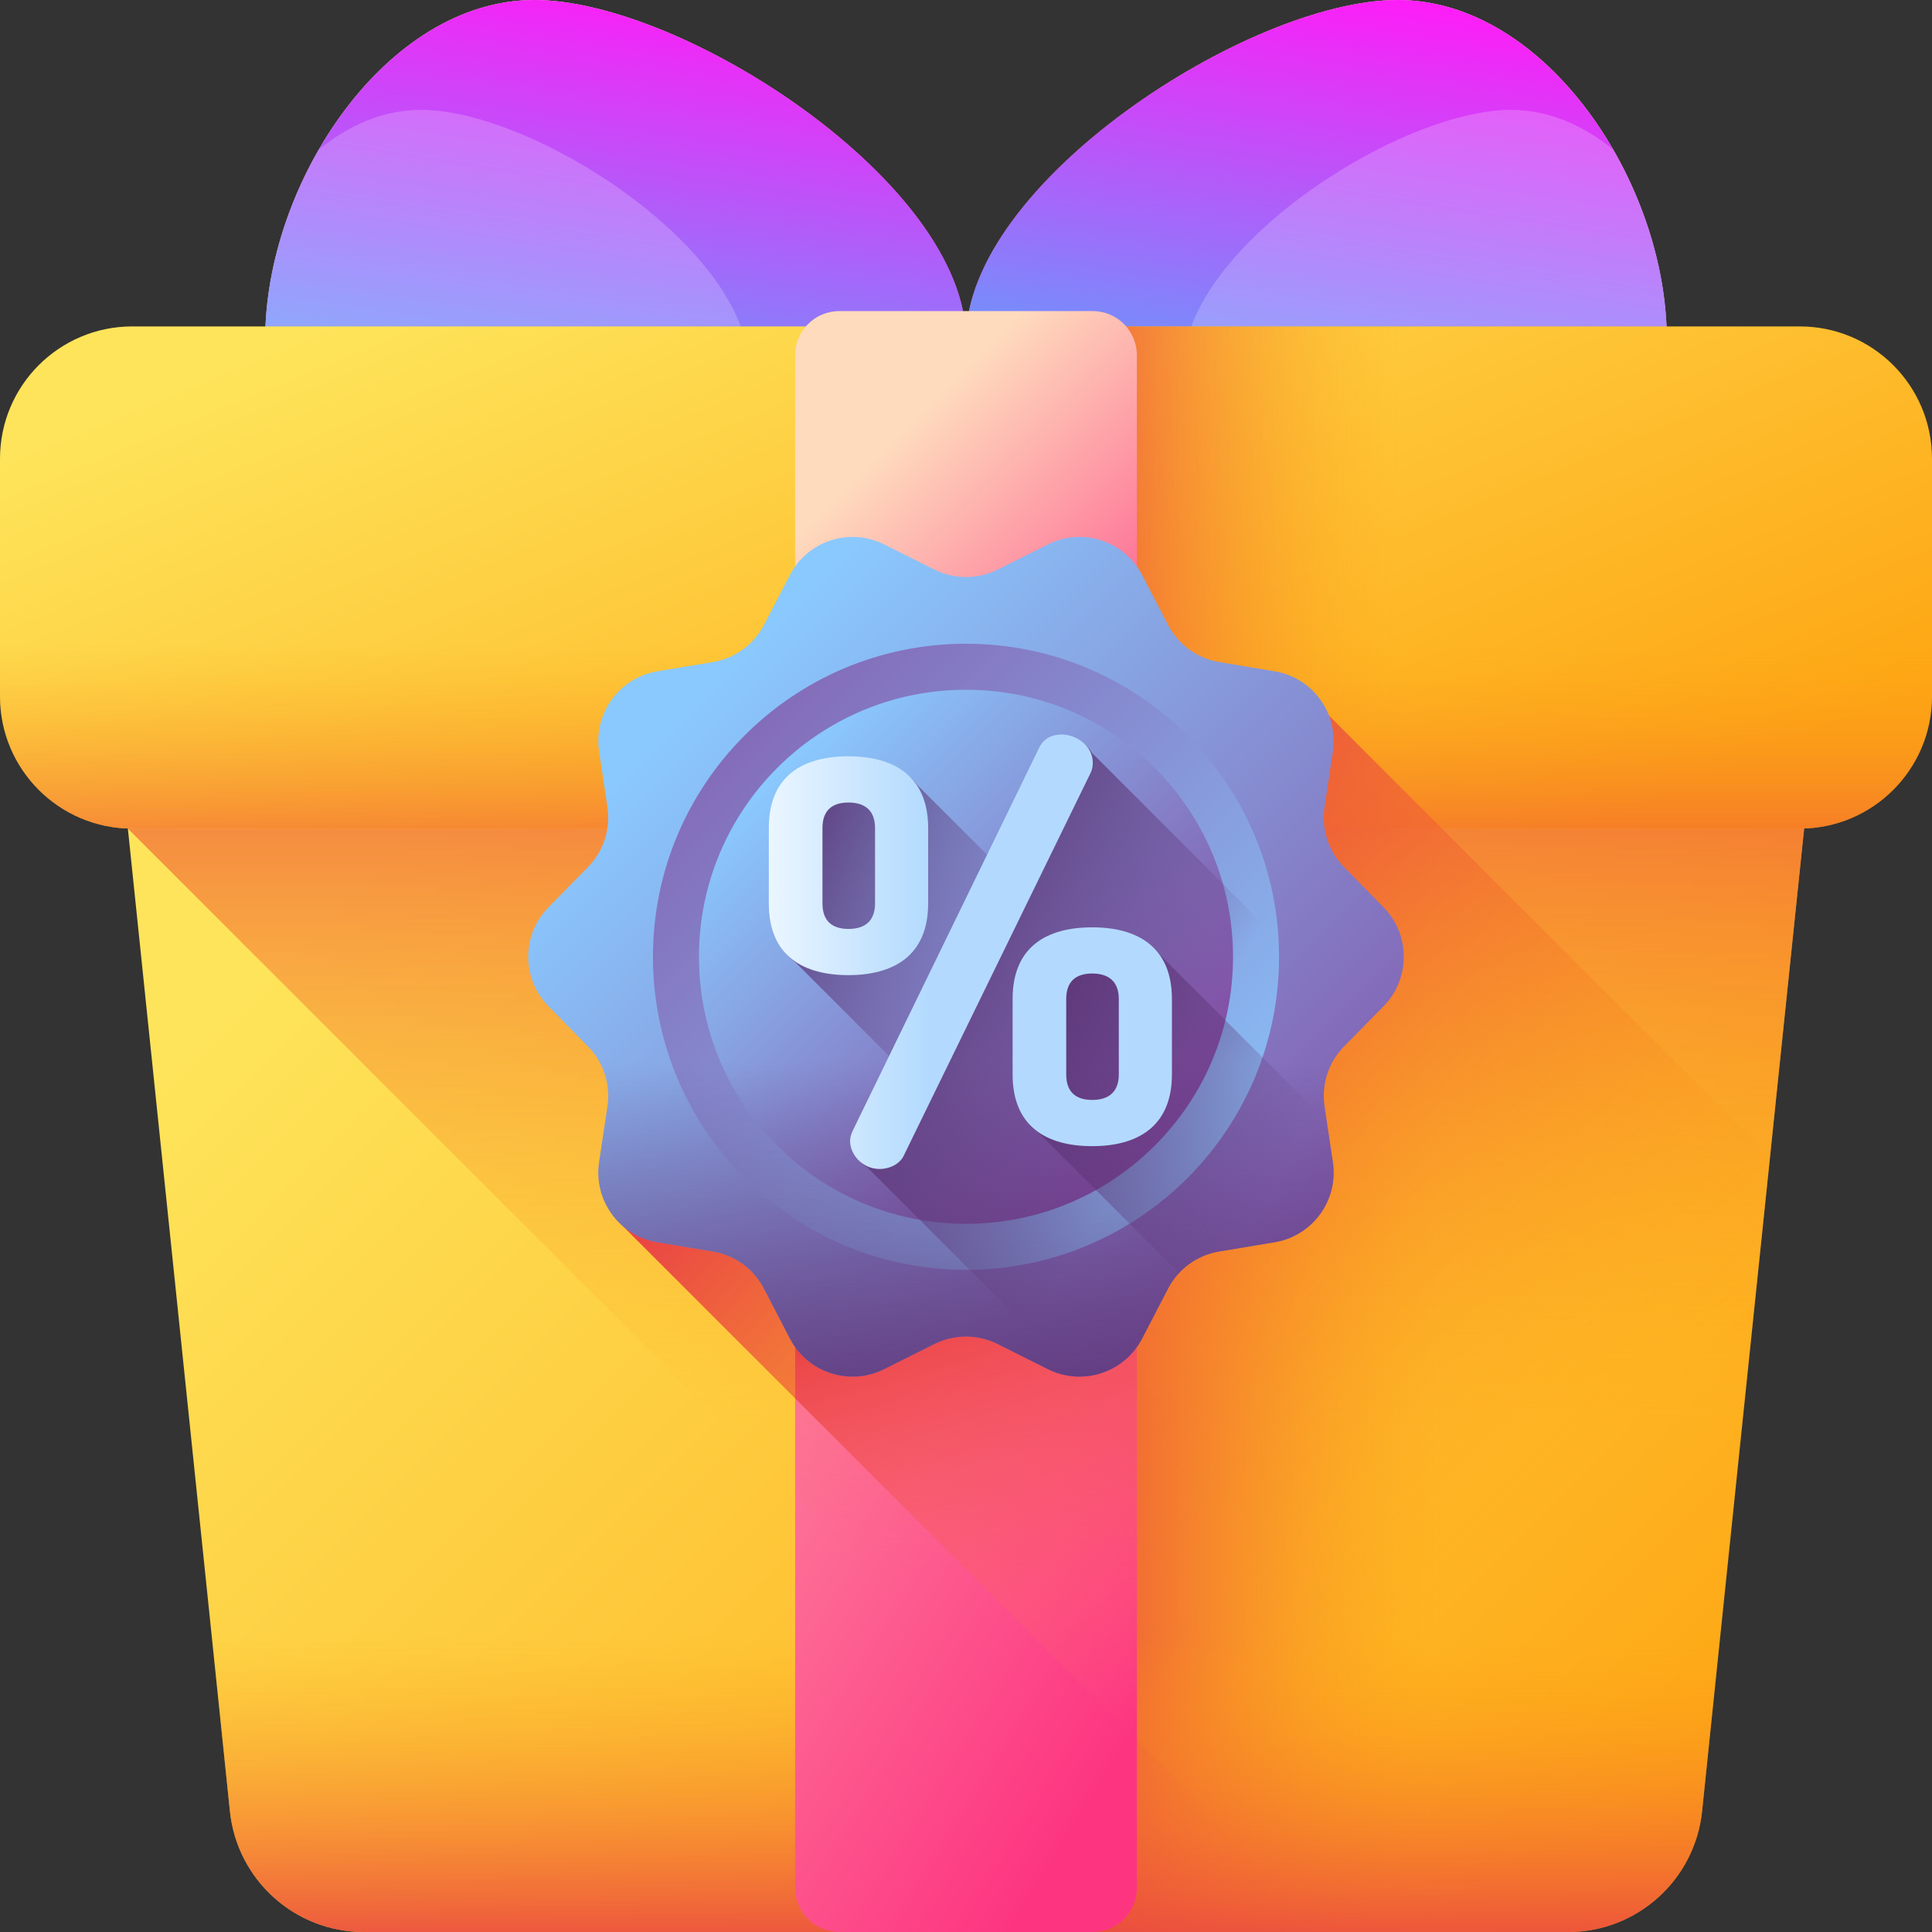 <svg width="65" height="65" viewBox="0 0 65 65" fill="none" xmlns="http://www.w3.org/2000/svg">
<rect x="0" y="0" width="65" height="65" fill="#333333" stroke="none"/>
<path d="M52.758 65H12.242C9.921 65 7.975 63.245 7.735 60.936L2.804 13.45H62.196L57.265 60.936C57.025 63.245 55.079 65 52.758 65Z" fill="url(#paint0_linear_297_735)"/>
<path d="M62.196 13.45L60.699 27.875L57.265 60.937C57.025 63.245 55.079 65 52.757 65H32.5V13.45H62.196Z" fill="url(#paint1_linear_297_735)"/>
<path d="M62.196 13.45L57.265 60.937C57.025 63.245 55.079 65 52.757 65H41.424L4.301 27.877L2.804 13.45H62.196Z" fill="url(#paint2_linear_297_735)"/>
<path d="M6.403 48.105L7.735 60.936C7.975 63.245 9.921 65 12.242 65H52.758C55.079 65 57.025 63.245 57.265 60.936L58.597 48.105H6.403Z" fill="url(#paint3_linear_297_735)"/>
<path d="M32.5 11.417C32.5 16.666 8.922 16.666 8.922 11.417C8.922 6.167 12.976 0 17.978 0C22.98 0 32.5 6.167 32.5 11.417Z" fill="url(#paint4_linear_297_735)"/>
<path d="M32.5 11.417C32.5 16.666 8.922 16.666 8.922 11.417C8.922 6.167 12.976 0 17.978 0C22.98 0 32.5 6.167 32.5 11.417Z" fill="url(#paint5_linear_297_735)"/>
<path opacity="0.2" d="M25.188 12.365C25.188 8.379 17.96 3.696 14.162 3.696C12.909 3.696 11.736 4.208 10.724 5.034C9.592 6.996 8.922 9.282 8.922 11.417C8.922 13.684 13.321 14.972 18.319 15.281C22.003 15.018 25.188 14.046 25.188 12.365Z" fill="#FEFEFE"/>
<path d="M32.5 11.417C32.5 16.666 56.078 16.666 56.078 11.417C56.078 6.167 52.024 0 47.022 0C42.02 0 32.5 6.167 32.5 11.417Z" fill="url(#paint6_linear_297_735)"/>
<path d="M32.5 11.417C32.5 16.666 56.078 16.666 56.078 11.417C56.078 6.167 52.024 0 47.022 0C42.02 0 32.5 6.167 32.5 11.417Z" fill="url(#paint7_linear_297_735)"/>
<path opacity="0.2" d="M39.812 12.365C39.812 8.379 47.04 3.696 50.838 3.696C52.09 3.696 53.264 4.208 54.276 5.034C55.408 6.996 56.078 9.282 56.078 11.417C56.078 13.684 51.679 14.972 46.681 15.281C42.997 15.018 39.812 14.046 39.812 12.365Z" fill="#FEFEFE"/>
<path d="M60.55 27.877H4.45C1.992 27.877 0 25.885 0 23.427V15.432C0 12.975 1.992 10.982 4.45 10.982H60.55C63.008 10.982 65 12.975 65 15.432V23.427C65 25.885 63.008 27.877 60.55 27.877Z" fill="url(#paint8_linear_297_735)"/>
<path d="M65 15.432V23.427C65 25.834 63.088 27.796 60.699 27.875C60.649 27.876 60.599 27.877 60.549 27.877H32.5V10.982H60.549C63.008 10.982 65 12.975 65 15.432Z" fill="url(#paint9_linear_297_735)"/>
<path d="M0 19.43V23.427C0 25.885 1.992 27.877 4.45 27.877H60.55C63.008 27.877 65 25.884 65 23.427V19.43H0Z" fill="url(#paint10_linear_297_735)"/>
<path d="M36.762 28.393H28.238C27.417 28.393 26.751 27.728 26.751 26.907V11.952C26.751 11.131 27.417 10.466 28.238 10.466H36.762C37.583 10.466 38.249 11.131 38.249 11.952V26.907C38.249 27.728 37.583 28.393 36.762 28.393Z" fill="url(#paint11_linear_297_735)"/>
<path d="M44.289 23.653L20.711 41.007L44.704 65H52.758C55.079 65 57.025 63.245 57.265 60.936L59.552 38.916L44.289 23.653Z" fill="url(#paint12_linear_297_735)"/>
<path d="M36.762 65H28.238C27.417 65 26.751 64.335 26.751 63.514V25.55C26.751 24.729 27.417 24.064 28.238 24.064H36.762C37.583 24.064 38.249 24.729 38.249 25.55V63.514C38.249 64.335 37.583 65 36.762 65Z" fill="url(#paint13_linear_297_735)"/>
<path d="M36.762 24.064H28.238C27.417 24.064 26.751 24.729 26.751 25.55V50.327L38.249 61.825V25.55C38.249 24.729 37.583 24.064 36.762 24.064Z" fill="url(#paint14_linear_297_735)"/>
<path d="M38.248 25.55V58.543L26.752 47.047V25.55C26.752 24.729 27.417 24.064 28.238 24.064H36.762C37.583 24.064 38.248 24.729 38.248 25.55Z" fill="url(#paint15_linear_297_735)"/>
<path d="M46.548 33.854L45.218 35.208C44.695 35.74 44.453 36.486 44.563 37.224L44.844 39.1C45.035 40.382 44.164 41.581 42.885 41.794L41.015 42.106C40.278 42.229 39.642 42.691 39.298 43.354L38.425 45.034C37.828 46.186 36.416 46.644 35.255 46.064L33.562 45.217C32.894 44.883 32.106 44.883 31.438 45.217L29.744 46.064C28.584 46.644 27.172 46.186 26.575 45.034L25.702 43.354C25.358 42.691 24.722 42.229 23.985 42.106L22.115 41.794C20.836 41.581 19.965 40.382 20.156 39.1L20.437 37.224C20.547 36.486 20.305 35.74 19.782 35.208L18.452 33.854C17.544 32.93 17.544 31.449 18.452 30.525L19.782 29.171C20.305 28.64 20.547 27.893 20.437 27.156L20.156 25.279C19.965 23.997 20.836 22.799 22.115 22.585L23.985 22.274C24.722 22.151 25.358 21.688 25.702 21.026L26.575 19.346C27.173 18.194 28.584 17.736 29.745 18.316L31.438 19.163C32.107 19.497 32.894 19.497 33.562 19.163L35.256 18.316C36.416 17.736 37.828 18.194 38.426 19.346L39.298 21.026C39.642 21.689 40.278 22.151 41.015 22.274L42.886 22.586C44.164 22.799 45.035 23.997 44.844 25.279L44.563 27.156C44.453 27.893 44.696 28.64 45.218 29.171L46.548 30.525C47.456 31.449 47.456 32.93 46.548 33.854Z" fill="url(#paint16_linear_297_735)"/>
<path d="M32.5 42.722C38.317 42.722 43.032 38.007 43.032 32.19C43.032 26.373 38.317 21.658 32.5 21.658C26.683 21.658 21.968 26.373 21.968 32.19C21.968 38.007 26.683 42.722 32.5 42.722Z" fill="url(#paint17_linear_297_735)"/>
<path d="M32.5 41.174C37.462 41.174 41.484 37.151 41.484 32.19C41.484 27.228 37.462 23.206 32.5 23.206C27.538 23.206 23.516 27.228 23.516 32.19C23.516 37.151 27.538 41.174 32.5 41.174Z" fill="url(#paint18_linear_297_735)"/>
<path d="M19.782 35.208C20.305 35.74 20.547 36.486 20.437 37.224L20.156 39.1C19.965 40.382 20.836 41.581 22.115 41.794L23.985 42.106C24.722 42.229 25.358 42.691 25.702 43.354L26.575 45.034C27.172 46.185 28.584 46.644 29.744 46.064L31.438 45.217C32.106 44.883 32.893 44.883 33.562 45.217L35.255 46.064C36.416 46.644 37.827 46.185 38.425 45.034L39.298 43.354C39.642 42.691 40.278 42.229 41.015 42.106L42.885 41.794C44.164 41.581 45.035 40.382 44.844 39.1L44.563 37.224C44.453 36.486 44.695 35.74 45.218 35.208L46.548 33.854C47.002 33.392 47.229 32.791 47.229 32.19H17.771C17.771 32.791 17.998 33.392 18.452 33.854L19.782 35.208Z" fill="url(#paint19_linear_297_735)"/>
<path d="M41.015 42.106L42.885 41.794C44.164 41.581 45.035 40.382 44.844 39.1L44.563 37.224C44.453 36.486 44.696 35.74 45.218 35.208L45.535 34.885C45.568 34.691 45.633 34.501 45.733 34.325L36.734 25.326C36.551 24.99 36.153 24.785 35.784 24.785C35.463 24.785 35.177 24.928 35.034 25.232L28.762 38.115C28.708 38.222 28.673 38.347 28.673 38.454C28.673 38.763 28.861 39.098 29.178 39.275L36.215 46.312C37.11 46.35 37.987 45.879 38.425 45.034L39.298 43.354C39.642 42.691 40.278 42.229 41.015 42.106Z" fill="url(#paint20_linear_297_735)"/>
<path d="M44.723 40.273L30.865 26.414C30.39 25.776 29.569 25.518 28.619 25.518C27.1 25.518 25.939 26.161 25.939 27.93V30.467C25.939 31.38 26.248 31.992 26.756 32.372L38.765 44.38L39.298 43.354C39.642 42.691 40.278 42.229 41.015 42.106L42.886 41.794C43.756 41.649 44.437 41.047 44.723 40.273Z" fill="url(#paint21_linear_297_735)"/>
<path d="M36.805 31.253C35.287 31.253 34.125 31.896 34.125 33.666V36.203C34.125 37.115 34.435 37.728 34.943 38.108L39.667 42.832C40.02 42.452 40.492 42.193 41.015 42.106L42.885 41.794C44.164 41.581 45.035 40.382 44.844 39.1L44.64 37.739L39.051 32.15C38.576 31.512 37.755 31.253 36.805 31.253Z" fill="url(#paint22_linear_297_735)"/>
<path d="M25.866 30.395V27.858C25.866 26.088 27.028 25.445 28.547 25.445C30.047 25.445 31.227 26.088 31.227 27.858V30.395C31.227 32.164 30.047 32.807 28.547 32.807C27.028 32.807 25.866 32.164 25.866 30.395ZM29.44 27.858C29.44 27.268 29.1 27 28.547 27C27.993 27 27.671 27.268 27.671 27.858V30.395C27.671 30.984 27.993 31.253 28.547 31.253C29.101 31.253 29.44 30.985 29.44 30.395V27.858ZM36.766 25.66C36.766 25.767 36.748 25.892 36.694 25.999L30.405 38.882C30.28 39.15 29.94 39.329 29.601 39.329C28.993 39.329 28.6 38.829 28.6 38.382C28.6 38.275 28.636 38.15 28.689 38.042L34.961 25.159C35.104 24.855 35.39 24.712 35.712 24.712C36.212 24.713 36.766 25.088 36.766 25.66ZM34.068 36.148V33.611C34.068 31.842 35.229 31.199 36.748 31.199C38.249 31.199 39.428 31.842 39.428 33.611V36.148C39.428 37.917 38.249 38.561 36.748 38.561C35.229 38.561 34.068 37.917 34.068 36.148ZM37.641 33.611C37.641 33.022 37.302 32.753 36.748 32.753C36.194 32.753 35.872 33.021 35.872 33.611V36.148C35.872 36.738 36.194 37.006 36.748 37.006C37.302 37.006 37.641 36.738 37.641 36.148V33.611Z" fill="url(#paint23_linear_297_735)"/>
<defs>
<linearGradient id="paint0_linear_297_735" x1="19.302" y1="22.247" x2="57.701" y2="60.645" gradientUnits="userSpaceOnUse">
<stop stop-color="#FEE45A"/>
<stop offset="1" stop-color="#FEA613"/>
</linearGradient>
<linearGradient id="paint1_linear_297_735" x1="48.431" y1="39.225" x2="36.318" y2="39.225" gradientUnits="userSpaceOnUse">
<stop stop-color="#FEA613" stop-opacity="0"/>
<stop offset="1" stop-color="#E94444"/>
</linearGradient>
<linearGradient id="paint2_linear_297_735" x1="32.5" y1="47.794" x2="32.5" y2="18.518" gradientUnits="userSpaceOnUse">
<stop stop-color="#FEA613" stop-opacity="0"/>
<stop offset="1" stop-color="#E94444"/>
</linearGradient>
<linearGradient id="paint3_linear_297_735" x1="32.5" y1="55.014" x2="32.5" y2="66.103" gradientUnits="userSpaceOnUse">
<stop stop-color="#FEA613" stop-opacity="0"/>
<stop offset="1" stop-color="#E94444"/>
</linearGradient>
<linearGradient id="paint4_linear_297_735" x1="15.521" y1="1.379" x2="23.766" y2="16.621" gradientUnits="userSpaceOnUse">
<stop stop-color="#FEDBBD"/>
<stop offset="1" stop-color="#FD3581"/>
</linearGradient>
<linearGradient id="paint5_linear_297_735" x1="41.115" y1="2.559" x2="37.431" y2="26.396" gradientUnits="userSpaceOnUse">
<stop stop-color="#FF1CF7"/>
<stop offset="1" stop-color="#00F0FF"/>
</linearGradient>
<linearGradient id="paint6_linear_297_735" x1="49.48" y1="1.379" x2="41.234" y2="16.621" gradientUnits="userSpaceOnUse">
<stop stop-color="#FEDBBD"/>
<stop offset="1" stop-color="#FD3581"/>
</linearGradient>
<linearGradient id="paint7_linear_297_735" x1="64.694" y1="2.559" x2="61.009" y2="26.396" gradientUnits="userSpaceOnUse">
<stop stop-color="#FF1CF7"/>
<stop offset="1" stop-color="#00F0FF"/>
</linearGradient>
<linearGradient id="paint8_linear_297_735" x1="26.341" y1="4.544" x2="38.576" y2="34.113" gradientUnits="userSpaceOnUse">
<stop stop-color="#FEE45A"/>
<stop offset="1" stop-color="#FEA613"/>
</linearGradient>
<linearGradient id="paint9_linear_297_735" x1="47.029" y1="19.43" x2="34.666" y2="19.43" gradientUnits="userSpaceOnUse">
<stop stop-color="#FEA613" stop-opacity="0"/>
<stop offset="1" stop-color="#E94444"/>
</linearGradient>
<linearGradient id="paint10_linear_297_735" x1="32.5" y1="21.667" x2="32.5" y2="31.501" gradientUnits="userSpaceOnUse">
<stop stop-color="#FEA613" stop-opacity="0"/>
<stop offset="1" stop-color="#E94444"/>
</linearGradient>
<linearGradient id="paint11_linear_297_735" x1="28.966" y1="15.895" x2="39.248" y2="26.178" gradientUnits="userSpaceOnUse">
<stop stop-color="#FEDBBD"/>
<stop offset="1" stop-color="#FD3581"/>
</linearGradient>
<linearGradient id="paint12_linear_297_735" x1="51.235" y1="51.065" x2="31.594" y2="31.424" gradientUnits="userSpaceOnUse">
<stop stop-color="#FEA613" stop-opacity="0"/>
<stop offset="1" stop-color="#E94444"/>
</linearGradient>
<linearGradient id="paint13_linear_297_735" x1="10.034" y1="30.606" x2="42.724" y2="50.87" gradientUnits="userSpaceOnUse">
<stop stop-color="#FEDBBD"/>
<stop offset="1" stop-color="#FD3581"/>
</linearGradient>
<linearGradient id="paint14_linear_297_735" x1="32.5" y1="53.02" x2="32.5" y2="20.757" gradientUnits="userSpaceOnUse">
<stop stop-color="#FE646F" stop-opacity="0"/>
<stop offset="0.297" stop-color="#FC616A" stop-opacity="0.297"/>
<stop offset="0.621" stop-color="#F5575D" stop-opacity="0.621"/>
<stop offset="0.959" stop-color="#EB4747" stop-opacity="0.959"/>
<stop offset="1" stop-color="#E94444"/>
</linearGradient>
<linearGradient id="paint15_linear_297_735" x1="39.576" y1="57.591" x2="34.669" y2="42.743" gradientUnits="userSpaceOnUse">
<stop stop-color="#FE646F" stop-opacity="0"/>
<stop offset="0.297" stop-color="#FC616A" stop-opacity="0.297"/>
<stop offset="0.621" stop-color="#F5575D" stop-opacity="0.621"/>
<stop offset="0.959" stop-color="#EB4747" stop-opacity="0.959"/>
<stop offset="1" stop-color="#E94444"/>
</linearGradient>
<linearGradient id="paint16_linear_297_735" x1="23.579" y1="23.269" x2="46.223" y2="45.913" gradientUnits="userSpaceOnUse">
<stop stop-color="#8AC9FE"/>
<stop offset="1" stop-color="#814AA0"/>
</linearGradient>
<linearGradient id="paint17_linear_297_735" x1="42.471" y1="42.161" x2="18.542" y2="18.232" gradientUnits="userSpaceOnUse">
<stop stop-color="#8AC9FE"/>
<stop offset="1" stop-color="#814AA0"/>
</linearGradient>
<linearGradient id="paint18_linear_297_735" x1="26.171" y1="25.861" x2="38.564" y2="38.253" gradientUnits="userSpaceOnUse">
<stop stop-color="#8AC9FE"/>
<stop offset="1" stop-color="#814AA0"/>
</linearGradient>
<linearGradient id="paint19_linear_297_735" x1="32.5" y1="35.74" x2="32.5" y2="49.507" gradientUnits="userSpaceOnUse">
<stop stop-color="#5B3374" stop-opacity="0"/>
<stop offset="1" stop-color="#5B3374"/>
</linearGradient>
<linearGradient id="paint20_linear_297_735" x1="39.011" y1="37.166" x2="29.592" y2="31.853" gradientUnits="userSpaceOnUse">
<stop stop-color="#5B3374" stop-opacity="0"/>
<stop offset="1" stop-color="#5B3374"/>
</linearGradient>
<linearGradient id="paint21_linear_297_735" x1="32.895" y1="34.347" x2="24.716" y2="30.388" gradientUnits="userSpaceOnUse">
<stop stop-color="#5B3374" stop-opacity="0"/>
<stop offset="1" stop-color="#5B3374"/>
</linearGradient>
<linearGradient id="paint22_linear_297_735" x1="43.068" y1="39.581" x2="33.147" y2="33.757" gradientUnits="userSpaceOnUse">
<stop stop-color="#5B3374" stop-opacity="0"/>
<stop offset="1" stop-color="#5B3374"/>
</linearGradient>
<linearGradient id="paint23_linear_297_735" x1="25.866" y1="32.021" x2="31.227" y2="32.021" gradientUnits="userSpaceOnUse">
<stop stop-color="#EAF6FF"/>
<stop offset="1" stop-color="#B3DAFE"/>
</linearGradient>
</defs>
</svg>

